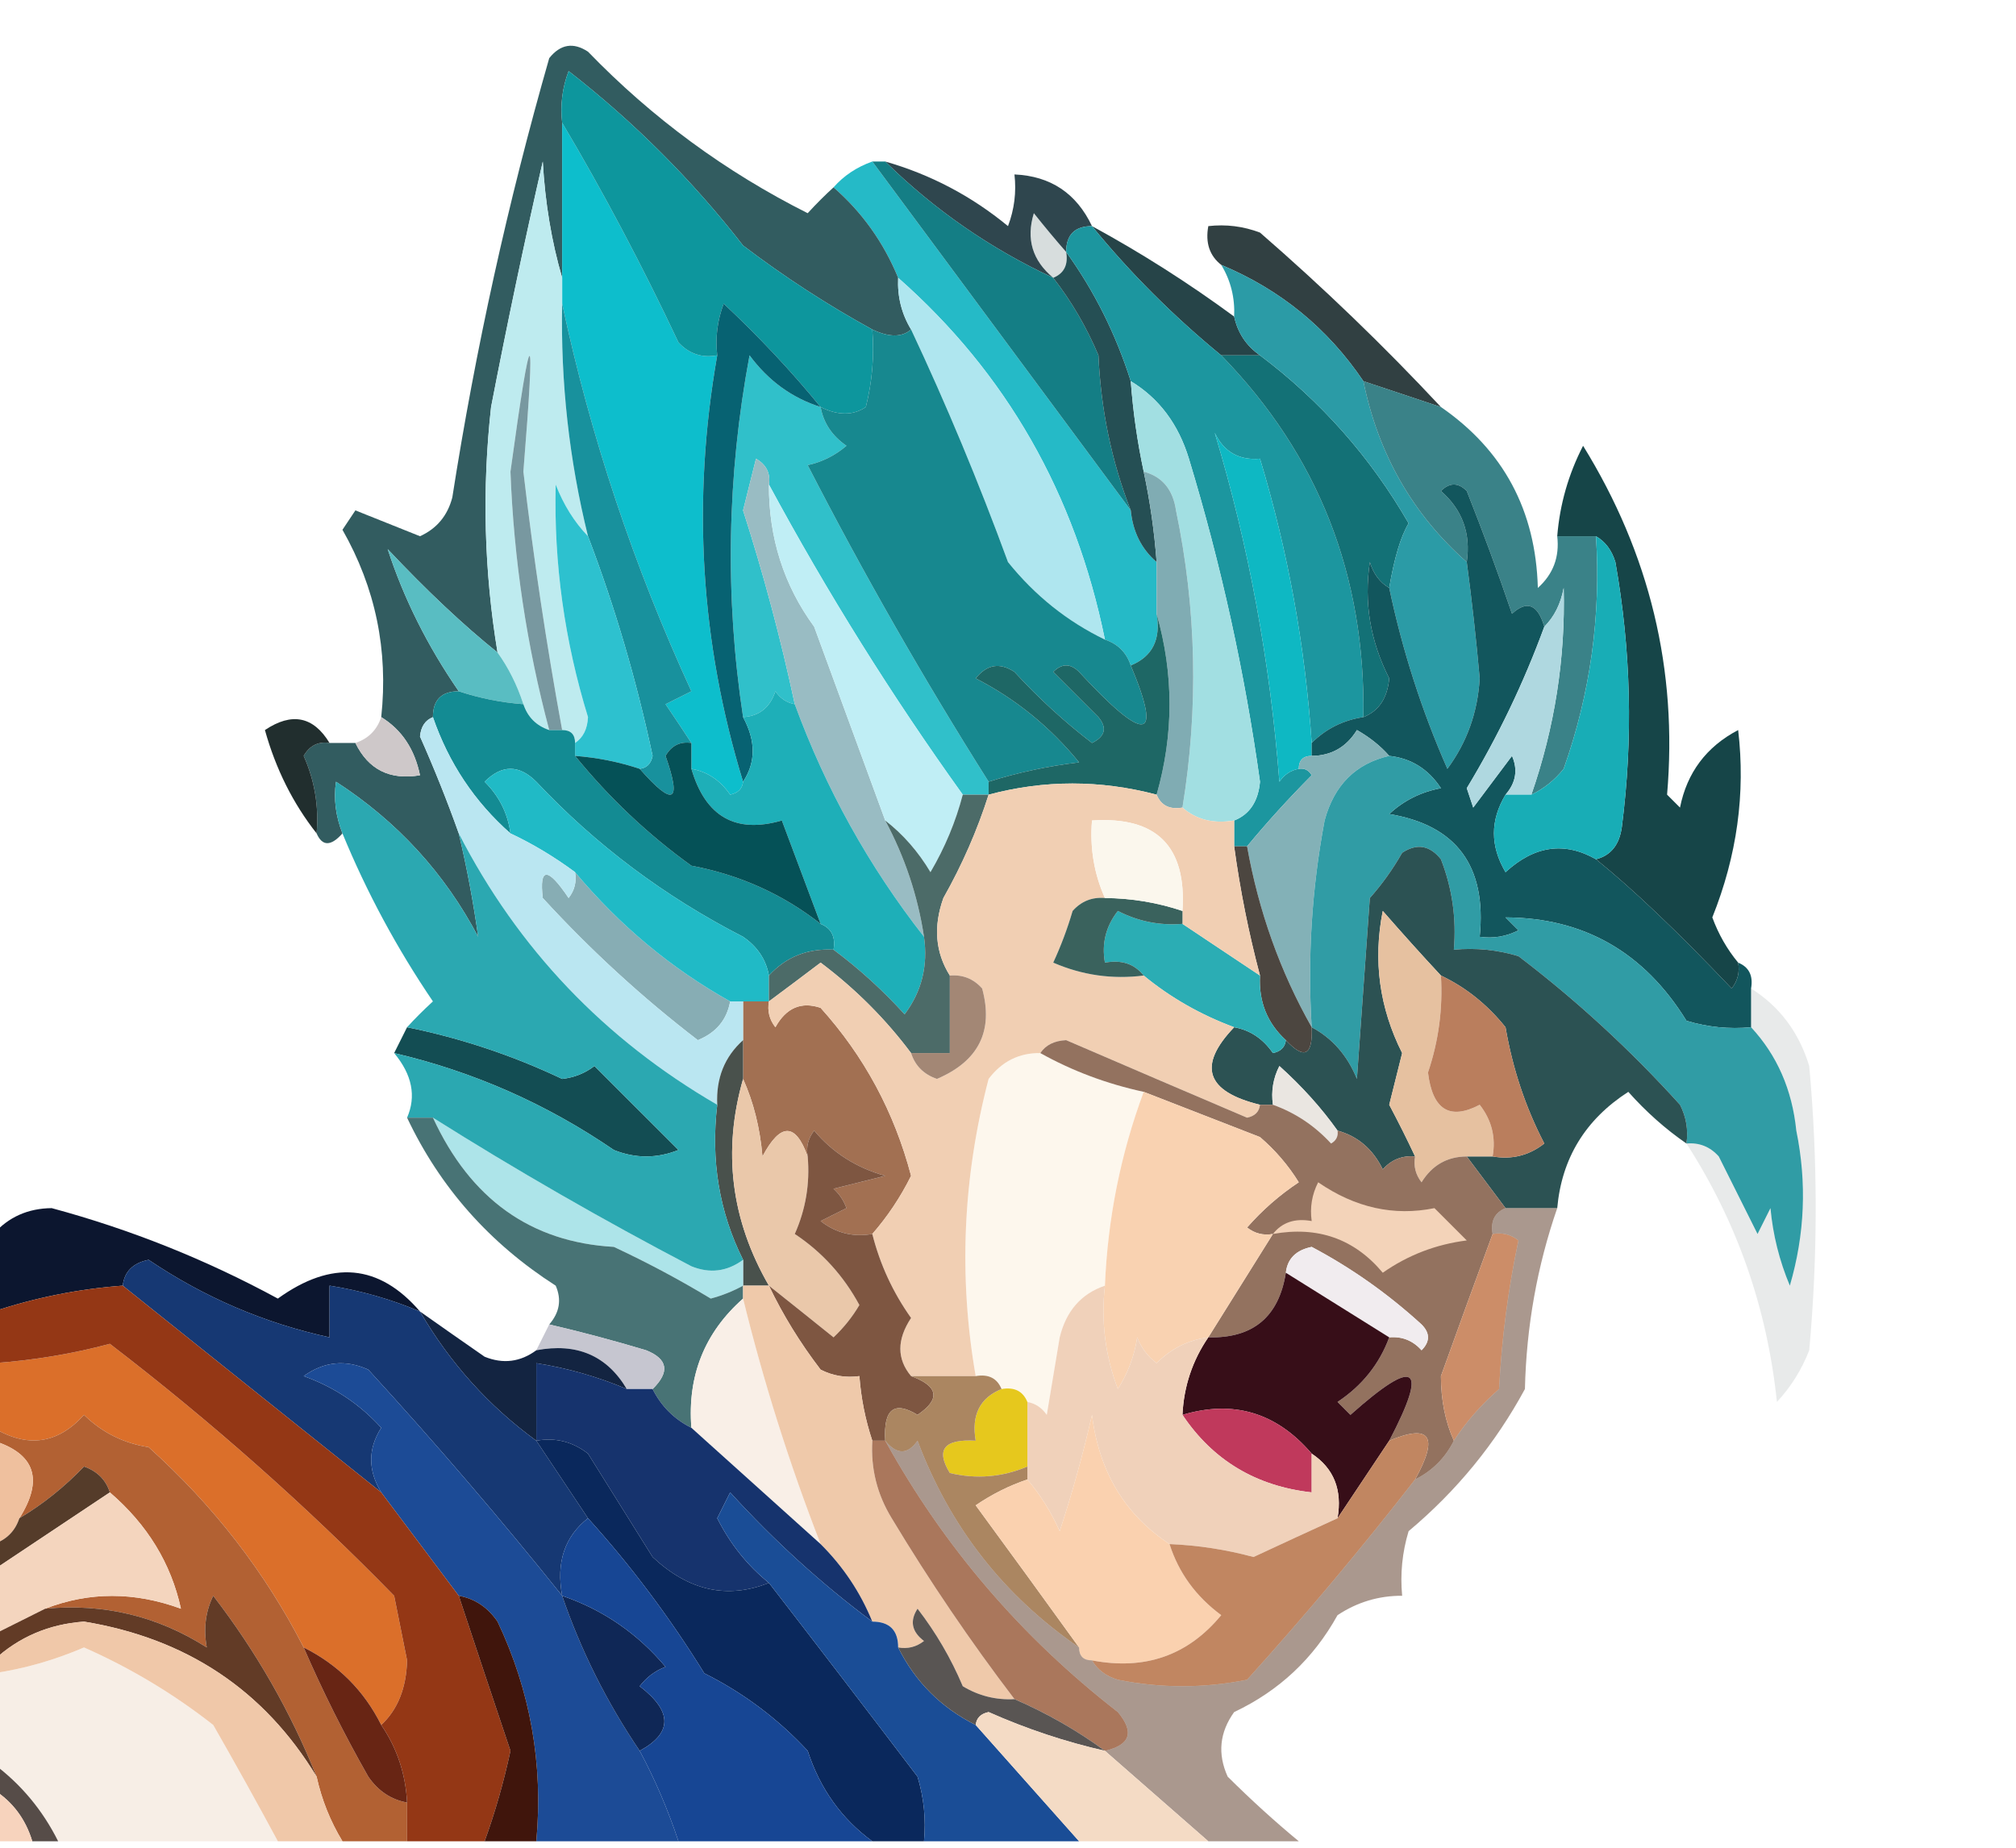 <?xml version="1.0" encoding="UTF-8"?>
<!DOCTYPE svg PUBLIC "-//W3C//DTD SVG 1.1//EN" "http://www.w3.org/Graphics/SVG/1.1/DTD/svg11.dtd">
<svg xmlns="http://www.w3.org/2000/svg" version="1.1" width="156px" height="143px" style="shape-rendering:geometricPrecision; text-rendering:geometricPrecision; image-rendering:optimizeQuality; fill-rule:evenodd; clip-rule:evenodd" xmlns:xlink="http://www.w3.org/1999/xlink">
<g><path style="opacity:1" fill="#d7dddd" d="M 82.5,19.5 C 82.672,20.492 82.338,21.158 81.5,21.5C 79.887,20.162 79.387,18.495 80,16.5C 80.852,17.571 81.685,18.571 82.5,19.5 Z"/></g>
<g><path style="opacity:1" fill="#2f464e" d="M 68.5,12.5 C 72.008,13.504 75.174,15.171 78,17.5C 78.49,16.207 78.657,14.873 78.5,13.5C 81.292,13.623 83.292,14.956 84.5,17.5C 83.167,17.5 82.5,18.167 82.5,19.5C 81.685,18.571 80.852,17.571 80,16.5C 79.387,18.495 79.887,20.162 81.5,21.5C 76.635,19.237 72.302,16.237 68.5,12.5 Z"/></g>
<g><path style="opacity:1" fill="#25bac7" d="M 67.5,12.5 C 74.155,21.491 80.822,30.491 87.5,39.5C 87.66,41.153 88.326,42.486 89.5,43.5C 89.5,44.833 89.5,46.167 89.5,47.5C 89.843,49.483 89.177,50.817 87.5,51.5C 87.167,50.5 86.5,49.833 85.5,49.5C 83.2,38.209 77.866,28.876 69.5,21.5C 68.369,18.75 66.703,16.417 64.5,14.5C 65.29,13.599 66.29,12.932 67.5,12.5 Z"/></g>
<g><path style="opacity:0.875" fill="#142527" d="M 111.5,31.5 C 109.5,30.833 107.5,30.167 105.5,29.5C 102.74,25.408 99.073,22.408 94.5,20.5C 93.596,19.791 93.263,18.791 93.5,17.5C 94.873,17.343 96.207,17.51 97.5,18C 102.434,22.286 107.1,26.786 111.5,31.5 Z"/></g>
<g><path style="opacity:0.91" fill="#113236" d="M 84.5,17.5 C 88.308,19.573 91.974,21.906 95.5,24.5C 95.782,25.778 96.449,26.778 97.5,27.5C 96.5,27.5 95.5,27.5 94.5,27.5C 90.785,24.452 87.452,21.119 84.5,17.5 Z"/></g>
<g><path style="opacity:1" fill="#325c60" d="M 64.5,14.5 C 66.703,16.417 68.369,18.75 69.5,21.5C 69.433,22.959 69.766,24.292 70.5,25.5C 69.798,26.116 68.798,26.116 67.5,25.5C 64.025,23.593 60.691,21.426 57.5,19C 53.553,13.93 49.053,9.43 44,5.5C 43.51,6.793 43.343,8.127 43.5,9.5C 43.5,13.5 43.5,17.5 43.5,21.5C 42.681,18.695 42.181,15.695 42,12.5C 40.559,18.812 39.226,25.145 38,31.5C 37.294,37.87 37.461,44.203 38.5,50.5C 35.859,48.383 33.026,45.716 30,42.5C 31.246,46.326 33.08,49.993 35.5,53.5C 34.167,53.5 33.5,54.167 33.5,55.5C 32.903,55.735 32.57,56.235 32.5,57C 33.606,59.489 34.606,61.989 35.5,64.5C 36.141,67.221 36.641,69.888 37,72.5C 34.409,67.573 30.742,63.573 26,60.5C 25.805,61.819 25.972,63.153 26.5,64.5C 25.604,65.506 24.938,65.506 24.5,64.5C 24.682,62.409 24.348,60.409 23.5,58.5C 23.957,57.703 24.624,57.369 25.5,57.5C 26.167,57.5 26.833,57.5 27.5,57.5C 28.505,59.562 30.171,60.395 32.5,60C 32.085,57.974 31.085,56.474 29.5,55.5C 30.056,50.324 29.056,45.49 26.5,41C 26.833,40.5 27.167,40 27.5,39.5C 29.167,40.167 30.833,40.833 32.5,41.5C 33.799,40.91 34.632,39.91 35,38.5C 36.799,27.002 39.299,15.669 42.5,4.5C 43.365,3.417 44.365,3.251 45.5,4C 50.464,9.132 56.131,13.299 62.5,16.5C 63.182,15.757 63.849,15.091 64.5,14.5 Z"/></g>
<g><path style="opacity:1" fill="#147e85" d="M 67.5,12.5 C 67.833,12.5 68.167,12.5 68.5,12.5C 72.302,16.237 76.635,19.237 81.5,21.5C 82.907,23.308 84.074,25.308 85,27.5C 85.188,31.723 86.021,35.723 87.5,39.5C 80.822,30.491 74.155,21.491 67.5,12.5 Z"/></g>
<g><path style="opacity:1" fill="#0dbecc" d="M 43.5,9.5 C 46.697,14.885 49.697,20.552 52.5,26.5C 53.325,27.386 54.325,27.719 55.5,27.5C 53.527,38.707 54.193,49.707 57.5,60.5C 57.44,61.043 57.107,61.376 56.5,61.5C 55.735,60.388 54.735,59.721 53.5,59.5C 53.5,58.833 53.5,58.167 53.5,57.5C 52.859,56.518 52.193,55.518 51.5,54.5C 52.167,54.167 52.833,53.833 53.5,53.5C 49.036,43.799 45.702,33.799 43.5,23.5C 43.5,22.833 43.5,22.167 43.5,21.5C 43.5,17.5 43.5,13.5 43.5,9.5 Z"/></g>
<g><path style="opacity:1" fill="#beebef" d="M 43.5,21.5 C 43.5,22.167 43.5,22.833 43.5,23.5C 43.377,29.6 44.043,35.6 45.5,41.5C 44.441,40.4 43.608,39.066 43,37.5C 42.849,43.601 43.683,49.601 45.5,55.5C 45.457,56.416 45.124,57.083 44.5,57.5C 44.5,56.833 44.167,56.5 43.5,56.5C 42.285,49.876 41.285,43.209 40.5,36.5C 41.467,24.563 41.133,24.563 39.5,36.5C 39.757,43.3 40.757,49.966 42.5,56.5C 41.5,56.167 40.833,55.5 40.5,54.5C 40.011,53.005 39.345,51.672 38.5,50.5C 37.461,44.203 37.294,37.87 38,31.5C 39.226,25.145 40.559,18.812 42,12.5C 42.181,15.695 42.681,18.695 43.5,21.5 Z"/></g>
<g><path style="opacity:1" fill="#0d969d" d="M 67.5,25.5 C 67.662,27.527 67.496,29.527 67,31.5C 66.014,32.171 64.847,32.171 63.5,31.5C 61.255,28.75 58.755,26.083 56,23.5C 55.51,24.793 55.343,26.127 55.5,27.5C 54.325,27.719 53.325,27.386 52.5,26.5C 49.697,20.552 46.697,14.885 43.5,9.5C 43.343,8.127 43.51,6.793 44,5.5C 49.053,9.43 53.553,13.93 57.5,19C 60.691,21.426 64.025,23.593 67.5,25.5 Z"/></g>
<g><path style="opacity:1" fill="#7898a0" d="M 43.5,56.5 C 43.167,56.5 42.833,56.5 42.5,56.5C 40.757,49.966 39.757,43.3 39.5,36.5C 41.133,24.563 41.467,24.563 40.5,36.5C 41.285,43.209 42.285,49.876 43.5,56.5 Z"/></g>
<g><path style="opacity:1" fill="#254f54" d="M 82.5,19.5 C 84.674,22.515 86.341,25.849 87.5,29.5C 87.674,31.861 88.007,34.194 88.5,36.5C 88.993,38.806 89.326,41.139 89.5,43.5C 88.326,42.486 87.66,41.153 87.5,39.5C 86.021,35.723 85.188,31.723 85,27.5C 84.074,25.308 82.907,23.308 81.5,21.5C 82.338,21.158 82.672,20.492 82.5,19.5 Z"/></g>
<g><path style="opacity:1" fill="#1c969f" d="M 84.5,17.5 C 87.452,21.119 90.785,24.452 94.5,27.5C 102.009,35.204 105.675,44.537 105.5,55.5C 103.938,55.733 102.605,56.4 101.5,57.5C 100.997,49.998 99.663,42.664 97.5,35.5C 95.876,35.64 94.71,34.973 94,33.5C 96.62,42.205 98.286,51.205 99,60.5C 99.383,59.944 99.883,59.611 100.5,59.5C 100.938,59.435 101.272,59.601 101.5,60C 99.7,61.812 98.033,63.645 96.5,65.5C 96.167,65.5 95.833,65.5 95.5,65.5C 95.5,64.833 95.5,64.167 95.5,63.5C 96.694,63.03 97.36,62.03 97.5,60.5C 96.319,52.03 94.486,43.697 92,35.5C 91.186,32.823 89.686,30.823 87.5,29.5C 86.341,25.849 84.674,22.515 82.5,19.5C 82.5,18.167 83.167,17.5 84.5,17.5 Z"/></g>
<g><path style="opacity:1" fill="#30c0ca" d="M 63.5,31.5 C 63.721,32.735 64.388,33.735 65.5,34.5C 64.624,35.251 63.624,35.751 62.5,36C 66.802,44.371 71.469,52.538 76.5,60.5C 76.5,60.833 76.5,61.167 76.5,61.5C 75.833,61.5 75.167,61.5 74.5,61.5C 69.007,53.855 64.007,45.855 59.5,37.5C 59.631,36.624 59.297,35.957 58.5,35.5C 58.167,36.833 57.833,38.167 57.5,39.5C 59.088,44.446 60.422,49.446 61.5,54.5C 60.883,54.389 60.383,54.056 60,53.5C 59.583,54.756 58.75,55.423 57.5,55.5C 56.085,46.182 56.252,36.848 58,27.5C 59.451,29.464 61.284,30.797 63.5,31.5 Z"/></g>
<g><path style="opacity:1" fill="#afe6ef" d="M 69.5,21.5 C 77.866,28.876 83.2,38.209 85.5,49.5C 82.587,48.094 80.087,46.094 78,43.5C 75.729,37.306 73.229,31.306 70.5,25.5C 69.766,24.292 69.433,22.959 69.5,21.5 Z"/></g>
<g><path style="opacity:1" fill="#137176" d="M 94.5,27.5 C 95.5,27.5 96.5,27.5 97.5,27.5C 102.211,31.045 106.045,35.379 109,40.5C 108.39,41.518 107.89,43.184 107.5,45.5C 106.778,45.083 106.278,44.416 106,43.5C 105.532,46.617 106.032,49.617 107.5,52.5C 107.36,54.03 106.693,55.03 105.5,55.5C 105.675,44.537 102.009,35.204 94.5,27.5 Z"/></g>
<g><path style="opacity:1" fill="#18919d" d="M 43.5,23.5 C 45.702,33.799 49.036,43.799 53.5,53.5C 52.833,53.833 52.167,54.167 51.5,54.5C 52.193,55.518 52.859,56.518 53.5,57.5C 52.624,57.369 51.957,57.703 51.5,58.5C 52.775,62.133 52.108,62.467 49.5,59.5C 50.043,59.44 50.376,59.107 50.5,58.5C 49.251,52.634 47.584,46.967 45.5,41.5C 44.043,35.6 43.377,29.6 43.5,23.5 Z"/></g>
<g><path style="opacity:1" fill="#2dc1cf" d="M 45.5,41.5 C 47.584,46.967 49.251,52.634 50.5,58.5C 50.376,59.107 50.043,59.44 49.5,59.5C 47.883,58.962 46.216,58.629 44.5,58.5C 44.5,58.167 44.5,57.833 44.5,57.5C 45.124,57.083 45.457,56.416 45.5,55.5C 43.683,49.601 42.849,43.601 43,37.5C 43.608,39.066 44.441,40.4 45.5,41.5 Z"/></g>
<g><path style="opacity:1" fill="#2b9ba6" d="M 94.5,20.5 C 99.073,22.408 102.74,25.408 105.5,29.5C 106.648,35.141 109.315,39.807 113.5,43.5C 113.898,46.483 114.232,49.483 114.5,52.5C 114.349,55.119 113.515,57.453 112,59.5C 110.018,55.006 108.518,50.339 107.5,45.5C 107.89,43.184 108.39,41.518 109,40.5C 106.045,35.379 102.211,31.045 97.5,27.5C 96.449,26.778 95.782,25.778 95.5,24.5C 95.567,23.041 95.234,21.708 94.5,20.5 Z"/></g>
<g><path style="opacity:0.929" fill="#2b797f" d="M 105.5,29.5 C 107.5,30.167 109.5,30.833 111.5,31.5C 116.339,34.84 118.839,39.507 119,45.5C 120.188,44.437 120.688,43.103 120.5,41.5C 121.5,41.5 122.5,41.5 123.5,41.5C 123.893,47.678 123.06,53.678 121,59.5C 120.292,60.38 119.458,61.047 118.5,61.5C 120.304,56.294 121.137,50.961 121,45.5C 120.768,46.737 120.268,47.737 119.5,48.5C 118.992,46.767 118.159,46.434 117,47.5C 115.908,44.291 114.741,41.124 113.5,38C 112.833,37.333 112.167,37.333 111.5,38C 113.155,39.444 113.822,41.278 113.5,43.5C 109.315,39.807 106.648,35.141 105.5,29.5 Z"/></g>
<g><path style="opacity:1" fill="#076272" d="M 63.5,31.5 C 61.284,30.797 59.451,29.464 58,27.5C 56.252,36.848 56.085,46.182 57.5,55.5C 58.494,57.334 58.494,59.001 57.5,60.5C 54.193,49.707 53.527,38.707 55.5,27.5C 55.343,26.127 55.51,24.793 56,23.5C 58.755,26.083 61.255,28.75 63.5,31.5 Z"/></g>
<g><path style="opacity:1" fill="#0eb8c3" d="M 101.5,57.5 C 101.5,57.833 101.5,58.167 101.5,58.5C 100.833,58.5 100.5,58.833 100.5,59.5C 99.883,59.611 99.383,59.944 99,60.5C 98.286,51.205 96.62,42.205 94,33.5C 94.71,34.973 95.876,35.64 97.5,35.5C 99.663,42.664 100.997,49.998 101.5,57.5 Z"/></g>
<g><path style="opacity:1" fill="#17888f" d="M 67.5,25.5 C 68.798,26.116 69.798,26.116 70.5,25.5C 73.229,31.306 75.729,37.306 78,43.5C 80.087,46.094 82.587,48.094 85.5,49.5C 86.5,49.833 87.167,50.5 87.5,51.5C 89.979,57.405 88.646,57.572 83.5,52C 82.833,51.333 82.167,51.333 81.5,52C 82.667,53.167 83.833,54.333 85,55.5C 85.688,56.332 85.521,56.998 84.5,57.5C 82.35,55.851 80.35,54.018 78.5,52C 77.365,51.251 76.365,51.417 75.5,52.5C 78.595,54.09 81.262,56.257 83.5,59C 81.08,59.29 78.746,59.79 76.5,60.5C 71.469,52.538 66.802,44.371 62.5,36C 63.624,35.751 64.624,35.251 65.5,34.5C 64.388,33.735 63.721,32.735 63.5,31.5C 64.847,32.171 66.014,32.171 67,31.5C 67.496,29.527 67.662,27.527 67.5,25.5 Z"/></g>
<g><path style="opacity:1" fill="#59bdc2" d="M 38.5,50.5 C 39.345,51.672 40.011,53.005 40.5,54.5C 38.784,54.371 37.117,54.038 35.5,53.5C 33.08,49.993 31.246,46.326 30,42.5C 33.026,45.716 35.859,48.383 38.5,50.5 Z"/></g>
<g><path style="opacity:1" fill="#a2dfe2" d="M 87.5,29.5 C 89.686,30.823 91.186,32.823 92,35.5C 94.486,43.697 96.319,52.03 97.5,60.5C 97.36,62.03 96.694,63.03 95.5,63.5C 93.901,63.768 92.568,63.434 91.5,62.5C 92.757,54.792 92.59,47.125 91,39.5C 90.764,37.881 89.931,36.881 88.5,36.5C 88.007,34.194 87.674,31.861 87.5,29.5 Z"/></g>
<g><path style="opacity:1" fill="#80acb3" d="M 88.5,36.5 C 89.931,36.881 90.764,37.881 91,39.5C 92.59,47.125 92.757,54.792 91.5,62.5C 90.508,62.672 89.842,62.338 89.5,61.5C 90.833,56.833 90.833,52.167 89.5,47.5C 89.5,46.167 89.5,44.833 89.5,43.5C 89.326,41.139 88.993,38.806 88.5,36.5 Z"/></g>
<g><path style="opacity:1" fill="#12565d" d="M 119.5,48.5 C 117.904,52.858 115.904,57.025 113.5,61C 113.667,61.5 113.833,62 114,62.5C 115,61.167 116,59.833 117,58.5C 117.47,59.577 117.303,60.577 116.5,61.5C 115.306,63.484 115.306,65.484 116.5,67.5C 118.729,65.447 121.062,65.114 123.5,66.5C 126.327,68.778 129.827,72.112 134,76.5C 134.464,75.906 134.631,75.239 134.5,74.5C 135.338,74.842 135.672,75.508 135.5,76.5C 135.5,77.5 135.5,78.5 135.5,79.5C 133.801,79.66 132.134,79.493 130.5,79C 127.226,73.693 122.559,71.027 116.5,71C 116.833,71.333 117.167,71.667 117.5,72C 116.552,72.483 115.552,72.65 114.5,72.5C 115.048,67.034 112.714,63.867 107.5,63C 108.623,61.956 109.956,61.29 111.5,61C 110.529,59.519 109.196,58.685 107.5,58.5C 106.828,57.733 105.995,57.066 105,56.5C 104.184,57.823 103.017,58.489 101.5,58.5C 101.5,58.167 101.5,57.833 101.5,57.5C 102.605,56.4 103.938,55.733 105.5,55.5C 106.693,55.03 107.36,54.03 107.5,52.5C 106.032,49.617 105.532,46.617 106,43.5C 106.278,44.416 106.778,45.083 107.5,45.5C 108.518,50.339 110.018,55.006 112,59.5C 113.515,57.453 114.349,55.119 114.5,52.5C 114.232,49.483 113.898,46.483 113.5,43.5C 113.822,41.278 113.155,39.444 111.5,38C 112.167,37.333 112.833,37.333 113.5,38C 114.741,41.124 115.908,44.291 117,47.5C 118.159,46.434 118.992,46.767 119.5,48.5 Z"/></g>
<g><path style="opacity:1" fill="#164548" d="M 134.5,74.5 C 134.631,75.239 134.464,75.906 134,76.5C 129.827,72.112 126.327,68.778 123.5,66.5C 124.649,66.209 125.316,65.376 125.5,64C 126.379,57.173 126.212,50.34 125,43.5C 124.722,42.584 124.222,41.917 123.5,41.5C 122.5,41.5 121.5,41.5 120.5,41.5C 120.699,39.04 121.365,36.707 122.5,34.5C 127.663,42.86 129.83,51.86 129,61.5C 129.333,61.833 129.667,62.167 130,62.5C 130.541,59.791 132.041,57.791 134.5,56.5C 135.078,61.399 134.412,66.233 132.5,71C 132.978,72.303 133.645,73.469 134.5,74.5 Z"/></g>
<g><path style="opacity:1" fill="#afd8e0" d="M 118.5,61.5 C 117.833,61.5 117.167,61.5 116.5,61.5C 117.303,60.577 117.47,59.577 117,58.5C 116,59.833 115,61.167 114,62.5C 113.833,62 113.667,61.5 113.5,61C 115.904,57.025 117.904,52.858 119.5,48.5C 120.268,47.737 120.768,46.737 121,45.5C 121.137,50.961 120.304,56.294 118.5,61.5 Z"/></g>
<g><path style="opacity:1" fill="#212e2e" d="M 25.5,57.5 C 24.624,57.369 23.957,57.703 23.5,58.5C 24.348,60.409 24.682,62.409 24.5,64.5C 22.67,62.174 21.337,59.507 20.5,56.5C 22.582,55.106 24.249,55.439 25.5,57.5 Z"/></g>
<g><path style="opacity:1" fill="#cec8c9" d="M 29.5,55.5 C 31.085,56.474 32.085,57.974 32.5,60C 30.171,60.395 28.505,59.562 27.5,57.5C 28.5,57.167 29.167,56.5 29.5,55.5 Z"/></g>
<g><path style="opacity:1" fill="#1e6765" d="M 89.5,47.5 C 90.833,52.167 90.833,56.833 89.5,61.5C 85.141,60.35 80.808,60.35 76.5,61.5C 76.5,61.167 76.5,60.833 76.5,60.5C 78.746,59.79 81.08,59.29 83.5,59C 81.262,56.257 78.595,54.09 75.5,52.5C 76.365,51.417 77.365,51.251 78.5,52C 80.35,54.018 82.35,55.851 84.5,57.5C 85.521,56.998 85.688,56.332 85,55.5C 83.833,54.333 82.667,53.167 81.5,52C 82.167,51.333 82.833,51.333 83.5,52C 88.646,57.572 89.979,57.405 87.5,51.5C 89.177,50.817 89.843,49.483 89.5,47.5 Z"/></g>
<g><path style="opacity:1" fill="#83b1b7" d="M 107.5,58.5 C 104.904,59.095 103.237,60.762 102.5,63.5C 101.505,68.792 101.172,74.125 101.5,79.5C 99.065,75.201 97.398,70.534 96.5,65.5C 98.033,63.645 99.7,61.812 101.5,60C 101.272,59.601 100.938,59.435 100.5,59.5C 100.5,58.833 100.833,58.5 101.5,58.5C 103.017,58.489 104.184,57.823 105,56.5C 105.995,57.066 106.828,57.733 107.5,58.5 Z"/></g>
<g><path style="opacity:1" fill="#99bcc3" d="M 59.5,37.5 C 59.483,41.624 60.65,45.291 63,48.5C 64.847,53.521 66.68,58.521 68.5,63.5C 70.023,66.345 71.023,69.345 71.5,72.5C 67.234,67.051 63.901,61.051 61.5,54.5C 60.422,49.446 59.088,44.446 57.5,39.5C 57.833,38.167 58.167,36.833 58.5,35.5C 59.297,35.957 59.631,36.624 59.5,37.5 Z"/></g>
<g><path style="opacity:1" fill="#c0eef5" d="M 59.5,37.5 C 64.007,45.855 69.007,53.855 74.5,61.5C 73.955,63.593 73.122,65.593 72,67.5C 71.051,65.907 69.885,64.574 68.5,63.5C 66.68,58.521 64.847,53.521 63,48.5C 60.65,45.291 59.483,41.624 59.5,37.5 Z"/></g>
<g><path style="opacity:1" fill="#18adb6" d="M 123.5,41.5 C 124.222,41.917 124.722,42.584 125,43.5C 126.212,50.34 126.379,57.173 125.5,64C 125.316,65.376 124.649,66.209 123.5,66.5C 121.062,65.114 118.729,65.447 116.5,67.5C 115.306,65.484 115.306,63.484 116.5,61.5C 117.167,61.5 117.833,61.5 118.5,61.5C 119.458,61.047 120.292,60.38 121,59.5C 123.06,53.678 123.893,47.678 123.5,41.5 Z"/></g>
<g><path style="opacity:1" fill="#138b93" d="M 35.5,53.5 C 37.117,54.038 38.784,54.371 40.5,54.5C 40.833,55.5 41.5,56.167 42.5,56.5C 42.833,56.5 43.167,56.5 43.5,56.5C 44.167,56.5 44.5,56.833 44.5,57.5C 44.5,57.833 44.5,58.167 44.5,58.5C 47.15,61.756 50.15,64.59 53.5,67C 57.236,67.703 60.569,69.203 63.5,71.5C 64.338,71.842 64.672,72.508 64.5,73.5C 62.486,73.391 60.819,74.058 59.5,75.5C 59.279,74.265 58.612,73.265 57.5,72.5C 51.423,69.384 46.09,65.384 41.5,60.5C 40.167,59.167 38.833,59.167 37.5,60.5C 38.63,61.622 39.297,62.956 39.5,64.5C 36.723,62.05 34.723,59.05 33.5,55.5C 33.5,54.167 34.167,53.5 35.5,53.5 Z"/></g>
<g><path style="opacity:1" fill="#1eafb8" d="M 61.5,54.5 C 63.901,61.051 67.234,67.051 71.5,72.5C 71.819,74.751 71.319,76.751 70,78.5C 68.296,76.627 66.463,74.96 64.5,73.5C 64.672,72.508 64.338,71.842 63.5,71.5C 62.51,68.85 61.51,66.183 60.5,63.5C 56.918,64.539 54.585,63.206 53.5,59.5C 54.735,59.721 55.735,60.388 56.5,61.5C 57.107,61.376 57.44,61.043 57.5,60.5C 58.494,59.001 58.494,57.334 57.5,55.5C 58.75,55.423 59.583,54.756 60,53.5C 60.383,54.056 60.883,54.389 61.5,54.5 Z"/></g>
<g><path style="opacity:1" fill="#309ca5" d="M 107.5,58.5 C 109.196,58.685 110.529,59.519 111.5,61C 109.956,61.29 108.623,61.956 107.5,63C 112.714,63.867 115.048,67.034 114.5,72.5C 115.552,72.65 116.552,72.483 117.5,72C 117.167,71.667 116.833,71.333 116.5,71C 122.559,71.027 127.226,73.693 130.5,79C 132.134,79.493 133.801,79.66 135.5,79.5C 137.511,81.667 138.678,84.334 139,87.5C 139.827,91.541 139.66,95.541 138.5,99.5C 137.692,97.577 137.192,95.577 137,93.5C 136.667,94.167 136.333,94.833 136,95.5C 135,93.5 134,91.5 133,89.5C 132.329,88.748 131.496,88.414 130.5,88.5C 130.649,87.448 130.483,86.448 130,85.5C 126.144,81.238 121.977,77.405 117.5,74C 115.866,73.507 114.199,73.34 112.5,73.5C 112.708,71.08 112.374,68.747 111.5,66.5C 110.635,65.417 109.635,65.251 108.5,66C 107.789,67.255 106.956,68.421 106,69.5C 105.667,74.167 105.333,78.833 105,83.5C 104.26,81.681 103.093,80.348 101.5,79.5C 101.172,74.125 101.505,68.792 102.5,63.5C 103.237,60.762 104.904,59.095 107.5,58.5 Z"/></g>
<g><path style="opacity:1" fill="#2c5253" d="M 130.5,88.5 C 128.871,87.375 127.371,86.041 126,84.5C 122.68,86.641 120.846,89.641 120.5,93.5C 119.167,93.5 117.833,93.5 116.5,93.5C 115.5,92.167 114.5,90.833 113.5,89.5C 114.167,89.5 114.833,89.5 115.5,89.5C 116.978,89.762 118.311,89.429 119.5,88.5C 118.047,85.702 117.047,82.702 116.5,79.5C 115.083,77.739 113.417,76.406 111.5,75.5C 110.017,73.906 108.517,72.24 107,70.5C 106.239,74.337 106.739,78.004 108.5,81.5C 108.167,82.833 107.833,84.167 107.5,85.5C 108.225,86.867 108.892,88.2 109.5,89.5C 108.504,89.414 107.671,89.748 107,90.5C 106.241,88.937 105.074,87.937 103.5,87.5C 102.258,85.75 100.758,84.083 99,82.5C 98.517,83.448 98.35,84.448 98.5,85.5C 98.167,85.5 97.833,85.5 97.5,85.5C 93.311,84.481 92.645,82.481 95.5,79.5C 96.735,79.721 97.735,80.388 98.5,81.5C 99.107,81.376 99.44,81.043 99.5,80.5C 100.925,82.031 101.591,81.698 101.5,79.5C 103.093,80.348 104.26,81.681 105,83.5C 105.333,78.833 105.667,74.167 106,69.5C 106.956,68.421 107.789,67.255 108.5,66C 109.635,65.251 110.635,65.417 111.5,66.5C 112.374,68.747 112.708,71.08 112.5,73.5C 114.199,73.34 115.866,73.507 117.5,74C 121.977,77.405 126.144,81.238 130,85.5C 130.483,86.448 130.649,87.448 130.5,88.5 Z"/></g>
<g><path style="opacity:1" fill="#87adb4" d="M 44.5,67.5 C 47.943,71.619 51.943,74.952 56.5,77.5C 56.25,78.922 55.417,79.922 54,80.5C 49.7,77.202 45.7,73.535 42,69.5C 41.719,67.095 42.385,67.095 44,69.5C 44.464,68.906 44.631,68.239 44.5,67.5 Z"/></g>
<g><path style="opacity:1" fill="#055157" d="M 53.5,57.5 C 53.5,58.167 53.5,58.833 53.5,59.5C 54.585,63.206 56.918,64.539 60.5,63.5C 61.51,66.183 62.51,68.85 63.5,71.5C 60.569,69.203 57.236,67.703 53.5,67C 50.15,64.59 47.15,61.756 44.5,58.5C 46.216,58.629 47.883,58.962 49.5,59.5C 52.108,62.467 52.775,62.133 51.5,58.5C 51.957,57.703 52.624,57.369 53.5,57.5 Z"/></g>
<g><path style="opacity:1" fill="#4c4640" d="M 95.5,65.5 C 95.833,65.5 96.167,65.5 96.5,65.5C 97.398,70.534 99.065,75.201 101.5,79.5C 101.591,81.698 100.925,82.031 99.5,80.5C 98.058,79.18 97.391,77.514 97.5,75.5C 96.626,72.211 95.96,68.877 95.5,65.5 Z"/></g>
<g><path style="opacity:1" fill="#20bac6" d="M 59.5,75.5 C 59.5,76.167 59.5,76.833 59.5,77.5C 58.833,77.5 58.167,77.5 57.5,77.5C 57.167,77.5 56.833,77.5 56.5,77.5C 51.943,74.952 47.943,71.619 44.5,67.5C 42.887,66.308 41.22,65.308 39.5,64.5C 39.297,62.956 38.63,61.622 37.5,60.5C 38.833,59.167 40.167,59.167 41.5,60.5C 46.09,65.384 51.423,69.384 57.5,72.5C 58.612,73.265 59.279,74.265 59.5,75.5 Z"/></g>
<g><path style="opacity:1" fill="#2badb4" d="M 91.5,71.5 C 93.5,72.833 95.5,74.167 97.5,75.5C 97.391,77.514 98.058,79.18 99.5,80.5C 99.44,81.043 99.107,81.376 98.5,81.5C 97.735,80.388 96.735,79.721 95.5,79.5C 92.895,78.532 90.561,77.198 88.5,75.5C 87.791,74.596 86.791,74.263 85.5,74.5C 85.238,73.022 85.571,71.689 86.5,70.5C 88.071,71.309 89.738,71.643 91.5,71.5 Z"/></g>
<g><path style="opacity:1" fill="#e6c1a0" d="M 111.5,75.5 C 111.656,78.066 111.322,80.566 110.5,83C 110.844,85.887 112.177,86.72 114.5,85.5C 115.429,86.689 115.762,88.022 115.5,89.5C 114.833,89.5 114.167,89.5 113.5,89.5C 111.983,89.511 110.816,90.177 110,91.5C 109.536,90.906 109.369,90.239 109.5,89.5C 108.892,88.2 108.225,86.867 107.5,85.5C 107.833,84.167 108.167,82.833 108.5,81.5C 106.739,78.004 106.239,74.337 107,70.5C 108.517,72.24 110.017,73.906 111.5,75.5 Z"/></g>
<g><path style="opacity:1" fill="#a27052" d="M 57.5,77.5 C 58.167,77.5 58.833,77.5 59.5,77.5C 59.369,78.239 59.536,78.906 60,79.5C 60.837,77.993 62.004,77.493 63.5,78C 66.873,81.743 69.206,86.077 70.5,91C 69.685,92.643 68.685,94.143 67.5,95.5C 66.022,95.762 64.689,95.429 63.5,94.5C 64.167,94.167 64.833,93.833 65.5,93.5C 65.291,92.914 64.957,92.414 64.5,92C 65.833,91.667 67.167,91.333 68.5,91C 66.269,90.378 64.435,89.211 63,87.5C 62.536,88.094 62.369,88.761 62.5,89.5C 61.559,86.875 60.393,86.875 59,89.5C 58.809,87.292 58.309,85.292 57.5,83.5C 57.5,82.5 57.5,81.5 57.5,80.5C 57.5,79.5 57.5,78.5 57.5,77.5 Z"/></g>
<g><path style="opacity:1" fill="#4c6b68" d="M 74.5,61.5 C 75.167,61.5 75.833,61.5 76.5,61.5C 75.623,64.258 74.456,66.924 73,69.5C 72.211,71.712 72.377,73.712 73.5,75.5C 73.5,77.5 73.5,79.5 73.5,81.5C 72.5,81.5 71.5,81.5 70.5,81.5C 68.521,78.854 66.188,76.521 63.5,74.5C 62.148,75.524 60.815,76.524 59.5,77.5C 59.5,76.833 59.5,76.167 59.5,75.5C 60.819,74.058 62.486,73.391 64.5,73.5C 66.463,74.96 68.296,76.627 70,78.5C 71.319,76.751 71.819,74.751 71.5,72.5C 71.023,69.345 70.023,66.345 68.5,63.5C 69.885,64.574 71.051,65.907 72,67.5C 73.122,65.593 73.955,63.593 74.5,61.5 Z"/></g>
<g><path style="opacity:1" fill="#bae6f1" d="M 33.5,55.5 C 34.723,59.05 36.723,62.05 39.5,64.5C 41.22,65.308 42.887,66.308 44.5,67.5C 44.631,68.239 44.464,68.906 44,69.5C 42.385,67.095 41.719,67.095 42,69.5C 45.7,73.535 49.7,77.202 54,80.5C 55.417,79.922 56.25,78.922 56.5,77.5C 56.833,77.5 57.167,77.5 57.5,77.5C 57.5,78.5 57.5,79.5 57.5,80.5C 56.069,81.78 55.402,83.447 55.5,85.5C 46.754,80.422 40.087,73.422 35.5,64.5C 34.606,61.989 33.606,59.489 32.5,57C 32.57,56.235 32.903,55.735 33.5,55.5 Z"/></g>
<g><path style="opacity:1" fill="#fdf7ed" d="M 80.5,81.5 C 82.978,82.883 85.645,83.883 88.5,84.5C 86.713,89.318 85.713,94.318 85.5,99.5C 83.665,100.122 82.498,101.456 82,103.5C 81.667,105.5 81.333,107.5 81,109.5C 80.617,108.944 80.117,108.611 79.5,108.5C 79.158,107.662 78.492,107.328 77.5,107.5C 77.158,106.662 76.492,106.328 75.5,106.5C 74.166,98.821 74.499,91.155 76.5,83.5C 77.524,82.147 78.857,81.48 80.5,81.5 Z"/></g>
<g><path style="opacity:1" fill="#f1cfb3" d="M 89.5,61.5 C 89.842,62.338 90.508,62.672 91.5,62.5C 92.568,63.434 93.901,63.768 95.5,63.5C 95.5,64.167 95.5,64.833 95.5,65.5C 95.96,68.877 96.626,72.211 97.5,75.5C 95.5,74.167 93.5,72.833 91.5,71.5C 91.5,71.167 91.5,70.833 91.5,70.5C 91.833,65.5 89.5,63.167 84.5,63.5C 84.325,65.621 84.659,67.621 85.5,69.5C 84.504,69.414 83.671,69.748 83,70.5C 82.598,71.872 82.098,73.205 81.5,74.5C 83.743,75.474 86.076,75.808 88.5,75.5C 90.561,77.198 92.895,78.532 95.5,79.5C 92.645,82.481 93.311,84.481 97.5,85.5C 97.44,86.043 97.107,86.376 96.5,86.5C 91.791,84.496 87.125,82.496 82.5,80.5C 81.584,80.543 80.917,80.876 80.5,81.5C 78.857,81.48 77.524,82.147 76.5,83.5C 74.499,91.155 74.166,98.821 75.5,106.5C 73.833,106.5 72.167,106.5 70.5,106.5C 69.392,105.177 69.392,103.677 70.5,102C 69.094,100.022 68.094,97.855 67.5,95.5C 68.685,94.143 69.685,92.643 70.5,91C 69.206,86.077 66.873,81.743 63.5,78C 62.004,77.493 60.837,77.993 60,79.5C 59.536,78.906 59.369,78.239 59.5,77.5C 60.815,76.524 62.148,75.524 63.5,74.5C 66.188,76.521 68.521,78.854 70.5,81.5C 70.811,82.478 71.478,83.144 72.5,83.5C 75.729,82.126 76.896,79.792 76,76.5C 75.329,75.748 74.496,75.414 73.5,75.5C 72.377,73.712 72.211,71.712 73,69.5C 74.456,66.924 75.623,64.258 76.5,61.5C 80.808,60.35 85.141,60.35 89.5,61.5 Z"/></g>
<g><path style="opacity:1" fill="#a38775" d="M 73.5,75.5 C 74.496,75.414 75.329,75.748 76,76.5C 76.896,79.792 75.729,82.126 72.5,83.5C 71.478,83.144 70.811,82.478 70.5,81.5C 71.5,81.5 72.5,81.5 73.5,81.5C 73.5,79.5 73.5,77.5 73.5,75.5 Z"/></g>
<g><path style="opacity:1" fill="#3a625d" d="M 85.5,69.5 C 87.565,69.517 89.565,69.85 91.5,70.5C 91.5,70.833 91.5,71.167 91.5,71.5C 89.738,71.643 88.071,71.309 86.5,70.5C 85.571,71.689 85.238,73.022 85.5,74.5C 86.791,74.263 87.791,74.596 88.5,75.5C 86.076,75.808 83.743,75.474 81.5,74.5C 82.098,73.205 82.598,71.872 83,70.5C 83.671,69.748 84.504,69.414 85.5,69.5 Z"/></g>
<g><path style="opacity:1" fill="#fbf7ed" d="M 91.5,70.5 C 89.565,69.85 87.565,69.517 85.5,69.5C 84.659,67.621 84.325,65.621 84.5,63.5C 89.5,63.167 91.833,65.5 91.5,70.5 Z"/></g>
<g><path style="opacity:1" fill="#134d53" d="M 31.5,79.5 C 35.675,80.35 39.675,81.683 43.5,83.5C 44.442,83.392 45.275,83.058 46,82.5C 48.167,84.667 50.333,86.833 52.5,89C 50.833,89.667 49.167,89.667 47.5,89C 42.288,85.431 36.621,82.931 30.5,81.5C 30.833,80.833 31.167,80.167 31.5,79.5 Z"/></g>
<g><path style="opacity:1" fill="#eae6e1" d="M 103.5,87.5 C 103.565,87.938 103.399,88.272 103,88.5C 101.729,87.118 100.229,86.118 98.5,85.5C 98.35,84.448 98.517,83.448 99,82.5C 100.758,84.083 102.258,85.75 103.5,87.5 Z"/></g>
<g><path style="opacity:1" fill="#ba7e5d" d="M 111.5,75.5 C 113.417,76.406 115.083,77.739 116.5,79.5C 117.047,82.702 118.047,85.702 119.5,88.5C 118.311,89.429 116.978,89.762 115.5,89.5C 115.762,88.022 115.429,86.689 114.5,85.5C 112.177,86.72 110.844,85.887 110.5,83C 111.322,80.566 111.656,78.066 111.5,75.5 Z"/></g>
<g><path style="opacity:1" fill="#93725f" d="M 80.5,81.5 C 80.917,80.876 81.584,80.543 82.5,80.5C 87.125,82.496 91.791,84.496 96.5,86.5C 97.107,86.376 97.44,86.043 97.5,85.5C 97.833,85.5 98.167,85.5 98.5,85.5C 100.229,86.118 101.729,87.118 103,88.5C 103.399,88.272 103.565,87.938 103.5,87.5C 105.074,87.937 106.241,88.937 107,90.5C 107.671,89.748 108.504,89.414 109.5,89.5C 109.369,90.239 109.536,90.906 110,91.5C 110.816,90.177 111.983,89.511 113.5,89.5C 114.5,90.833 115.5,92.167 116.5,93.5C 115.662,93.842 115.328,94.508 115.5,95.5C 114.149,99.169 112.816,102.836 111.5,106.5C 111.507,108.369 111.84,110.036 112.5,111.5C 111.833,112.833 110.833,113.833 109.5,114.5C 111.354,111.163 110.687,110.163 107.5,111.5C 110.562,105.656 109.562,104.989 104.5,109.5C 104.167,109.167 103.833,108.833 103.5,108.5C 105.404,107.234 106.737,105.567 107.5,103.5C 108.496,103.414 109.329,103.748 110,104.5C 110.667,103.833 110.667,103.167 110,102.5C 107.39,100.118 104.557,98.118 101.5,96.5C 100.287,96.747 99.62,97.414 99.5,98.5C 98.958,101.919 96.958,103.586 93.5,103.5C 95.167,100.833 96.833,98.167 98.5,95.5C 97.761,95.631 97.094,95.464 96.5,95C 97.685,93.647 99.019,92.48 100.5,91.5C 99.687,90.186 98.687,89.019 97.5,88C 94.474,86.817 91.474,85.651 88.5,84.5C 85.645,83.883 82.978,82.883 80.5,81.5 Z"/></g>
<g><path style="opacity:1" fill="#49514c" d="M 57.5,80.5 C 57.5,81.5 57.5,82.5 57.5,83.5C 55.899,89.091 56.566,94.424 59.5,99.5C 58.833,99.5 58.167,99.5 57.5,99.5C 57.5,98.833 57.5,98.167 57.5,97.5C 55.657,93.813 54.99,89.813 55.5,85.5C 55.402,83.447 56.069,81.78 57.5,80.5 Z"/></g>
<g><path style="opacity:1" fill="#ade4e9" d="M 33.5,86.5 C 39.949,90.562 46.615,94.396 53.5,98C 54.928,98.579 56.262,98.412 57.5,97.5C 57.5,98.167 57.5,98.833 57.5,99.5C 56.735,99.923 55.902,100.257 55,100.5C 52.595,99.047 50.095,97.713 47.5,96.5C 41.076,96.137 36.41,92.804 33.5,86.5 Z"/></g>
<g><path style="opacity:1" fill="#f9d2b1" d="M 88.5,84.5 C 91.474,85.651 94.474,86.817 97.5,88C 98.687,89.019 99.687,90.186 100.5,91.5C 99.019,92.48 97.685,93.647 96.5,95C 97.094,95.464 97.761,95.631 98.5,95.5C 96.833,98.167 95.167,100.833 93.5,103.5C 91.956,103.703 90.622,104.37 89.5,105.5C 88.808,104.975 88.308,104.308 88,103.5C 87.781,104.938 87.281,106.271 86.5,107.5C 85.52,104.914 85.187,102.247 85.5,99.5C 85.713,94.318 86.713,89.318 88.5,84.5 Z"/></g>
<g><path style="opacity:0.114" fill="#39474a" d="M 135.5,76.5 C 137.708,77.894 139.208,79.894 140,82.5C 140.667,89.833 140.667,97.167 140,104.5C 139.417,106.002 138.584,107.335 137.5,108.5C 136.743,101.227 134.41,94.561 130.5,88.5C 131.496,88.414 132.329,88.748 133,89.5C 134,91.5 135,93.5 136,95.5C 136.333,94.833 136.667,94.167 137,93.5C 137.192,95.577 137.692,97.577 138.5,99.5C 139.66,95.541 139.827,91.541 139,87.5C 138.678,84.334 137.511,81.667 135.5,79.5C 135.5,78.5 135.5,77.5 135.5,76.5 Z"/></g>
<g><path style="opacity:1" fill="#2ba8b1" d="M 35.5,64.5 C 40.087,73.422 46.754,80.422 55.5,85.5C 54.99,89.813 55.657,93.813 57.5,97.5C 56.262,98.412 54.928,98.579 53.5,98C 46.615,94.396 39.949,90.562 33.5,86.5C 32.833,86.5 32.167,86.5 31.5,86.5C 32.223,84.836 31.89,83.169 30.5,81.5C 36.621,82.931 42.288,85.431 47.5,89C 49.167,89.667 50.833,89.667 52.5,89C 50.333,86.833 48.167,84.667 46,82.5C 45.275,83.058 44.442,83.392 43.5,83.5C 39.675,81.683 35.675,80.35 31.5,79.5C 32.091,78.849 32.757,78.182 33.5,77.5C 30.707,73.385 28.374,69.051 26.5,64.5C 25.972,63.153 25.805,61.819 26,60.5C 30.742,63.573 34.409,67.573 37,72.5C 36.641,69.888 36.141,67.221 35.5,64.5 Z"/></g>
<g><path style="opacity:1" fill="#eac8aa" d="M 57.5,83.5 C 58.309,85.292 58.809,87.292 59,89.5C 60.393,86.875 61.559,86.875 62.5,89.5C 62.682,91.591 62.348,93.591 61.5,95.5C 63.606,96.897 65.273,98.73 66.5,101C 65.954,101.925 65.287,102.758 64.5,103.5C 62.814,102.143 61.148,100.81 59.5,99.5C 56.566,94.424 55.899,89.091 57.5,83.5 Z"/></g>
<g><path style="opacity:1" fill="#f3d3b9" d="M 98.5,95.5 C 99.209,94.596 100.209,94.263 101.5,94.5C 101.351,93.448 101.517,92.448 102,91.5C 104.865,93.471 107.865,94.137 111,93.5C 111.833,94.333 112.667,95.167 113.5,96C 111.112,96.303 108.945,97.137 107,98.5C 104.804,95.875 101.97,94.875 98.5,95.5 Z"/></g>
<g><path style="opacity:1" fill="#7e5641" d="M 67.5,95.5 C 68.094,97.855 69.094,100.022 70.5,102C 69.392,103.677 69.392,105.177 70.5,106.5C 72.628,107.281 72.795,108.281 71,109.5C 69.187,108.391 68.354,109.058 68.5,111.5C 68.167,111.5 67.833,111.5 67.5,111.5C 66.962,109.883 66.629,108.216 66.5,106.5C 65.448,106.649 64.448,106.483 63.5,106C 61.915,103.931 60.581,101.764 59.5,99.5C 61.148,100.81 62.814,102.143 64.5,103.5C 65.287,102.758 65.954,101.925 66.5,101C 65.273,98.73 63.606,96.897 61.5,95.5C 62.348,93.591 62.682,91.591 62.5,89.5C 62.369,88.761 62.536,88.094 63,87.5C 64.435,89.211 66.269,90.378 68.5,91C 67.167,91.333 65.833,91.667 64.5,92C 64.957,92.414 65.291,92.914 65.5,93.5C 64.833,93.833 64.167,94.167 63.5,94.5C 64.689,95.429 66.022,95.762 67.5,95.5 Z"/></g>
<g><path style="opacity:0.941" fill="#3d6a6c" d="M 31.5,86.5 C 32.167,86.5 32.833,86.5 33.5,86.5C 36.41,92.804 41.076,96.137 47.5,96.5C 50.095,97.713 52.595,99.047 55,100.5C 55.902,100.257 56.735,99.923 57.5,99.5C 57.5,99.833 57.5,100.167 57.5,100.5C 54.519,103.135 53.186,106.468 53.5,110.5C 52.167,109.833 51.167,108.833 50.5,107.5C 51.85,106.176 51.683,105.176 50,104.5C 47.503,103.751 45.003,103.084 42.5,102.5C 43.303,101.577 43.47,100.577 43,99.5C 37.878,96.217 34.044,91.883 31.5,86.5 Z"/></g>
<g><path style="opacity:1" fill="#f1ecef" d="M 107.5,103.5 C 104.833,101.833 102.167,100.167 99.5,98.5C 99.62,97.414 100.287,96.747 101.5,96.5C 104.557,98.118 107.39,100.118 110,102.5C 110.667,103.167 110.667,103.833 110,104.5C 109.329,103.748 108.496,103.414 107.5,103.5 Z"/></g>
<g><path style="opacity:1" fill="#0c162f" d="M 32.5,101.5 C 30.263,100.551 27.929,99.884 25.5,99.5C 25.5,100.833 25.5,102.167 25.5,103.5C 20.469,102.405 15.803,100.405 11.5,97.5C 10.287,97.747 9.62,98.414 9.5,99.5C 6.068,99.757 2.734,100.424 -0.5,101.5C -0.5,99.5 -0.5,97.5 -0.5,95.5C 0.667,94.185 2.167,93.519 4,93.5C 10.099,95.145 15.932,97.478 21.5,100.5C 25.674,97.489 29.341,97.822 32.5,101.5 Z"/></g>
<g><path style="opacity:1" fill="#c6c6d0" d="M 42.5,102.5 C 45.003,103.084 47.503,103.751 50,104.5C 51.683,105.176 51.85,106.176 50.5,107.5C 49.833,107.5 49.167,107.5 48.5,107.5C 46.964,104.908 44.63,103.908 41.5,104.5C 41.833,103.833 42.167,103.167 42.5,102.5 Z"/></g>
<g><path style="opacity:1" fill="#370e18" d="M 99.5,98.5 C 102.167,100.167 104.833,101.833 107.5,103.5C 106.737,105.567 105.404,107.234 103.5,108.5C 103.833,108.833 104.167,109.167 104.5,109.5C 109.562,104.989 110.562,105.656 107.5,111.5C 106.167,113.5 104.833,115.5 103.5,117.5C 103.88,115.302 103.213,113.635 101.5,112.5C 98.779,109.321 95.446,108.321 91.5,109.5C 91.604,107.297 92.27,105.297 93.5,103.5C 96.958,103.586 98.958,101.919 99.5,98.5 Z"/></g>
<g><path style="opacity:1" fill="#cc8d68" d="M 115.5,95.5 C 116.239,95.369 116.906,95.536 117.5,96C 116.703,99.745 116.203,103.579 116,107.5C 114.595,108.731 113.429,110.064 112.5,111.5C 111.84,110.036 111.507,108.369 111.5,106.5C 112.816,102.836 114.149,99.169 115.5,95.5 Z"/></g>
<g><path style="opacity:1" fill="#132441" d="M 32.5,101.5 C 34.138,102.657 35.804,103.824 37.5,105C 38.928,105.579 40.262,105.412 41.5,104.5C 44.63,103.908 46.964,104.908 48.5,107.5C 46.263,106.551 43.929,105.884 41.5,105.5C 41.5,107.5 41.5,109.5 41.5,111.5C 37.817,108.815 34.817,105.482 32.5,101.5 Z"/></g>
<g><path style="opacity:1" fill="#f9efe7" d="M 57.5,100.5 C 59.084,106.961 61.084,113.294 63.5,119.5C 60.141,116.471 56.808,113.471 53.5,110.5C 53.186,106.468 54.519,103.135 57.5,100.5 Z"/></g>
<g><path style="opacity:1" fill="#db6f2a" d="M 29.5,133.5 C 28.167,130.833 26.167,128.833 23.5,127.5C 20.512,121.663 16.512,116.497 11.5,112C 9.559,111.696 7.893,110.863 6.5,109.5C 4.47,111.751 2.136,112.084 -0.5,110.5C -0.5,108.833 -0.5,107.167 -0.5,105.5C 2.645,105.269 5.645,104.769 8.5,104C 16.356,110.029 23.689,116.529 30.5,123.5C 30.833,125.167 31.167,126.833 31.5,128.5C 31.444,130.64 30.777,132.306 29.5,133.5 Z"/></g>
<g><path style="opacity:1" fill="#c0395c" d="M 101.5,112.5 C 101.5,113.5 101.5,114.5 101.5,115.5C 97.192,115.017 93.859,113.017 91.5,109.5C 95.446,108.321 98.779,109.321 101.5,112.5 Z"/></g>
<g><path style="opacity:1" fill="#f0d1ba" d="M 85.5,99.5 C 85.187,102.247 85.52,104.914 86.5,107.5C 87.281,106.271 87.781,104.938 88,103.5C 88.308,104.308 88.808,104.975 89.5,105.5C 90.622,104.37 91.956,103.703 93.5,103.5C 92.27,105.297 91.604,107.297 91.5,109.5C 93.859,113.017 97.192,115.017 101.5,115.5C 101.5,114.5 101.5,113.5 101.5,112.5C 103.213,113.635 103.88,115.302 103.5,117.5C 101.358,118.478 99.191,119.478 97,120.5C 94.863,119.923 92.696,119.59 90.5,119.5C 87.041,117.219 85.041,113.885 84.5,109.5C 83.804,112.556 82.97,115.556 82,118.5C 81.338,117.016 80.504,115.683 79.5,114.5C 79.5,114.167 79.5,113.833 79.5,113.5C 79.5,111.833 79.5,110.167 79.5,108.5C 80.117,108.611 80.617,108.944 81,109.5C 81.333,107.5 81.667,105.5 82,103.5C 82.498,101.456 83.665,100.122 85.5,99.5 Z"/></g>
<g><path style="opacity:1" fill="#b26133" d="M 23.5,127.5 C 24.958,130.867 26.624,134.201 28.5,137.5C 29.265,138.612 30.265,139.279 31.5,139.5C 31.5,140.5 31.5,141.5 31.5,142.5C 29.833,142.5 28.167,142.5 26.5,142.5C 25.559,140.95 24.892,139.284 24.5,137.5C 22.494,132.487 19.827,127.821 16.5,123.5C 15.904,124.716 15.737,126.049 16,127.5C 12.199,125.074 8.032,124.074 3.5,124.5C 6.899,123.18 10.399,123.18 14,124.5C 13.236,120.993 11.402,117.993 8.5,115.5C 8.189,114.522 7.522,113.855 6.5,113.5C 4.985,115.082 3.319,116.416 1.5,117.5C 3.386,114.509 2.72,112.509 -0.5,111.5C -0.5,111.167 -0.5,110.833 -0.5,110.5C 2.136,112.084 4.47,111.751 6.5,109.5C 7.893,110.863 9.559,111.696 11.5,112C 16.512,116.497 20.512,121.663 23.5,127.5 Z"/></g>
<g><path style="opacity:1" fill="#e6c81d" d="M 77.5,107.5 C 78.492,107.328 79.158,107.662 79.5,108.5C 79.5,110.167 79.5,111.833 79.5,113.5C 77.545,114.323 75.545,114.49 73.5,114C 72.391,112.187 73.058,111.354 75.5,111.5C 75.157,109.517 75.823,108.183 77.5,107.5 Z"/></g>
<g><path style="opacity:1" fill="#163873" d="M 32.5,101.5 C 34.817,105.482 37.817,108.815 41.5,111.5C 42.833,113.5 44.167,115.5 45.5,117.5C 43.692,118.918 43.025,120.918 43.5,123.5C 38.77,117.59 33.77,111.757 28.5,106C 26.741,105.202 25.075,105.369 23.5,106.5C 25.844,107.337 27.844,108.671 29.5,110.5C 28.465,112.128 28.465,113.795 29.5,115.5C 22.833,110.167 16.167,104.833 9.5,99.5C 9.62,98.414 10.287,97.747 11.5,97.5C 15.803,100.405 20.469,102.405 25.5,103.5C 25.5,102.167 25.5,100.833 25.5,99.5C 27.929,99.884 30.263,100.551 32.5,101.5 Z"/></g>
<g><path style="opacity:1" fill="#efc9aa" d="M 57.5,100.5 C 57.5,100.167 57.5,99.833 57.5,99.5C 58.167,99.5 58.833,99.5 59.5,99.5C 60.581,101.764 61.915,103.931 63.5,106C 64.448,106.483 65.448,106.649 66.5,106.5C 66.629,108.216 66.962,109.883 67.5,111.5C 67.372,113.655 67.872,115.655 69,117.5C 71.929,122.369 75.096,127.035 78.5,131.5C 77.07,131.579 75.736,131.246 74.5,130.5C 73.59,128.345 72.423,126.345 71,124.5C 70.383,125.449 70.549,126.282 71.5,127C 70.906,127.464 70.239,127.631 69.5,127.5C 69.5,126.167 68.833,125.5 67.5,125.5C 66.585,123.246 65.252,121.246 63.5,119.5C 61.084,113.294 59.084,106.961 57.5,100.5 Z"/></g>
<g><path style="opacity:1" fill="#efc09e" d="M -0.5,111.5 C 2.72,112.509 3.386,114.509 1.5,117.5C 1.167,118.5 0.5,119.167 -0.5,119.5C -0.5,116.833 -0.5,114.167 -0.5,111.5 Z"/></g>
<g><path style="opacity:1" fill="#ab8661" d="M 70.5,106.5 C 72.167,106.5 73.833,106.5 75.5,106.5C 76.492,106.328 77.158,106.662 77.5,107.5C 75.823,108.183 75.157,109.517 75.5,111.5C 73.058,111.354 72.391,112.187 73.5,114C 75.545,114.49 77.545,114.323 79.5,113.5C 79.5,113.833 79.5,114.167 79.5,114.5C 78.099,114.971 76.766,115.638 75.5,116.5C 78.216,120.203 80.883,123.87 83.5,127.5C 77.66,123.491 73.493,118.158 71,111.5C 70.23,112.598 69.397,112.598 68.5,111.5C 68.354,109.058 69.187,108.391 71,109.5C 72.795,108.281 72.628,107.281 70.5,106.5 Z"/></g>
<g><path style="opacity:1" fill="#1c4b96" d="M 43.5,123.5 C 44.948,127.73 46.948,131.73 49.5,135.5C 50.688,137.722 51.688,140.055 52.5,142.5C 48.833,142.5 45.167,142.5 41.5,142.5C 42.044,136.531 41.044,130.864 38.5,125.5C 37.735,124.388 36.735,123.721 35.5,123.5C 33.5,120.833 31.5,118.167 29.5,115.5C 28.465,113.795 28.465,112.128 29.5,110.5C 27.844,108.671 25.844,107.337 23.5,106.5C 25.075,105.369 26.741,105.202 28.5,106C 33.77,111.757 38.77,117.59 43.5,123.5 Z"/></g>
<g><path style="opacity:1" fill="#fad1af" d="M 90.5,119.5 C 91.203,121.716 92.536,123.549 94.5,125C 91.93,128.118 88.596,129.285 84.5,128.5C 83.833,128.5 83.5,128.167 83.5,127.5C 80.883,123.87 78.216,120.203 75.5,116.5C 76.766,115.638 78.099,114.971 79.5,114.5C 80.504,115.683 81.338,117.016 82,118.5C 82.97,115.556 83.804,112.556 84.5,109.5C 85.041,113.885 87.041,117.219 90.5,119.5 Z"/></g>
<g><path style="opacity:1" fill="#553c2a" d="M 8.5,115.5 C 5.5,117.5 2.5,119.5 -0.5,121.5C -0.5,120.833 -0.5,120.167 -0.5,119.5C 0.5,119.167 1.167,118.5 1.5,117.5C 3.319,116.416 4.985,115.082 6.5,113.5C 7.522,113.855 8.189,114.522 8.5,115.5 Z"/></g>
<g><path style="opacity:1" fill="#f4d5be" d="M 8.5,115.5 C 11.402,117.993 13.236,120.993 14,124.5C 10.399,123.18 6.899,123.18 3.5,124.5C 2.167,125.167 0.833,125.833 -0.5,126.5C -0.5,124.833 -0.5,123.167 -0.5,121.5C 2.5,119.5 5.5,117.5 8.5,115.5 Z"/></g>
<g><path style="opacity:1" fill="#943715" d="M 9.5,99.5 C 16.167,104.833 22.833,110.167 29.5,115.5C 31.5,118.167 33.5,120.833 35.5,123.5C 36.811,127.468 38.145,131.468 39.5,135.5C 38.979,137.924 38.312,140.257 37.5,142.5C 35.5,142.5 33.5,142.5 31.5,142.5C 31.5,141.5 31.5,140.5 31.5,139.5C 31.386,137.282 30.72,135.282 29.5,133.5C 30.777,132.306 31.444,130.64 31.5,128.5C 31.167,126.833 30.833,125.167 30.5,123.5C 23.689,116.529 16.356,110.029 8.5,104C 5.645,104.769 2.645,105.269 -0.5,105.5C -0.5,104.167 -0.5,102.833 -0.5,101.5C 2.734,100.424 6.068,99.757 9.5,99.5 Z"/></g>
<g><path style="opacity:1" fill="#16336d" d="M 48.5,107.5 C 49.167,107.5 49.833,107.5 50.5,107.5C 51.167,108.833 52.167,109.833 53.5,110.5C 56.808,113.471 60.141,116.471 63.5,119.5C 65.252,121.246 66.585,123.246 67.5,125.5C 63.574,122.58 59.908,119.247 56.5,115.5C 56.167,116.167 55.833,116.833 55.5,117.5C 56.508,119.499 57.841,121.166 59.5,122.5C 56.286,123.783 53.286,123.116 50.5,120.5C 48.833,117.833 47.167,115.167 45.5,112.5C 44.311,111.571 42.978,111.238 41.5,111.5C 41.5,109.5 41.5,107.5 41.5,105.5C 43.929,105.884 46.263,106.551 48.5,107.5 Z"/></g>
<g><path style="opacity:1" fill="#aa775c" d="M 67.5,111.5 C 67.833,111.5 68.167,111.5 68.5,111.5C 73.045,119.714 79.045,126.714 86.5,132.5C 87.798,134.052 87.465,135.052 85.5,135.5C 83.337,133.917 81.004,132.584 78.5,131.5C 75.096,127.035 71.929,122.369 69,117.5C 67.872,115.655 67.372,113.655 67.5,111.5 Z"/></g>
<g><path style="opacity:1" fill="#623b26" d="M 24.5,137.5 C 20.442,130.805 14.441,126.805 6.5,125.5C 3.782,125.695 1.449,126.695 -0.5,128.5C -0.5,127.833 -0.5,127.167 -0.5,126.5C 0.833,125.833 2.167,125.167 3.5,124.5C 8.032,124.074 12.199,125.074 16,127.5C 15.737,126.049 15.904,124.716 16.5,123.5C 19.827,127.821 22.494,132.487 24.5,137.5 Z"/></g>
<g><path style="opacity:1" fill="#c18661" d="M 109.5,114.5 C 105.407,119.769 101.074,124.935 96.5,130C 93.167,130.667 89.833,130.667 86.5,130C 85.584,129.722 84.918,129.222 84.5,128.5C 88.596,129.285 91.93,128.118 94.5,125C 92.536,123.549 91.203,121.716 90.5,119.5C 92.696,119.59 94.863,119.923 97,120.5C 99.191,119.478 101.358,118.478 103.5,117.5C 104.833,115.5 106.167,113.5 107.5,111.5C 110.687,110.163 111.354,111.163 109.5,114.5 Z"/></g>
<g><path style="opacity:1" fill="#0a285c" d="M 41.5,111.5 C 42.978,111.238 44.311,111.571 45.5,112.5C 47.167,115.167 48.833,117.833 50.5,120.5C 53.286,123.116 56.286,123.783 59.5,122.5C 63.313,127.431 67.147,132.431 71,137.5C 71.493,139.134 71.66,140.801 71.5,142.5C 70.167,142.5 68.833,142.5 67.5,142.5C 65.12,140.763 63.453,138.43 62.5,135.5C 60.191,133.013 57.524,131.013 54.5,129.5C 51.821,125.169 48.821,121.169 45.5,117.5C 44.167,115.5 42.833,113.5 41.5,111.5 Z"/></g>
<g><path style="opacity:0.506" fill="#573521" d="M 116.5,93.5 C 117.833,93.5 119.167,93.5 120.5,93.5C 118.947,97.991 118.114,102.657 118,107.5C 115.718,111.718 112.718,115.384 109,118.5C 108.506,120.134 108.34,121.801 108.5,123.5C 106.692,123.491 105.025,123.991 103.5,125C 101.64,128.36 98.973,130.86 95.5,132.5C 94.369,134.074 94.203,135.741 95,137.5C 96.812,139.3 98.645,140.967 100.5,142.5C 98.167,142.5 95.833,142.5 93.5,142.5C 90.833,140.167 88.167,137.833 85.5,135.5C 87.465,135.052 87.798,134.052 86.5,132.5C 79.045,126.714 73.045,119.714 68.5,111.5C 69.397,112.598 70.23,112.598 71,111.5C 73.493,118.158 77.66,123.491 83.5,127.5C 83.5,128.167 83.833,128.5 84.5,128.5C 84.918,129.222 85.584,129.722 86.5,130C 89.833,130.667 93.167,130.667 96.5,130C 101.074,124.935 105.407,119.769 109.5,114.5C 110.833,113.833 111.833,112.833 112.5,111.5C 113.429,110.064 114.595,108.731 116,107.5C 116.203,103.579 116.703,99.745 117.5,96C 116.906,95.536 116.239,95.369 115.5,95.5C 115.328,94.508 115.662,93.842 116.5,93.5 Z"/></g>
<g><path style="opacity:1" fill="#f7eee6" d="M 21.5,142.5 C 15.833,142.5 10.167,142.5 4.5,142.5C 3.299,140.091 1.633,138.091 -0.5,136.5C -0.5,134.167 -0.5,131.833 -0.5,129.5C 1.89,129.145 4.223,128.478 6.5,127.5C 10.081,129.08 13.414,131.08 16.5,133.5C 18.244,136.547 19.911,139.547 21.5,142.5 Z"/></g>
<g><path style="opacity:1" fill="#0f2756" d="M 43.5,123.5 C 46.667,124.585 49.334,126.419 51.5,129C 50.692,129.308 50.025,129.808 49.5,130.5C 52.047,132.454 52.047,134.121 49.5,135.5C 46.948,131.73 44.948,127.73 43.5,123.5 Z"/></g>
<g><path style="opacity:1" fill="#174694" d="M 45.5,117.5 C 48.821,121.169 51.821,125.169 54.5,129.5C 57.524,131.013 60.191,133.013 62.5,135.5C 63.453,138.43 65.12,140.763 67.5,142.5C 62.5,142.5 57.5,142.5 52.5,142.5C 51.688,140.055 50.688,137.722 49.5,135.5C 52.047,134.121 52.047,132.454 49.5,130.5C 50.025,129.808 50.692,129.308 51.5,129C 49.334,126.419 46.667,124.585 43.5,123.5C 43.025,120.918 43.692,118.918 45.5,117.5 Z"/></g>
<g><path style="opacity:1" fill="#1a4d96" d="M 67.5,125.5 C 68.833,125.5 69.5,126.167 69.5,127.5C 70.833,130.167 72.833,132.167 75.5,133.5C 78.138,136.474 80.805,139.474 83.5,142.5C 79.5,142.5 75.5,142.5 71.5,142.5C 71.66,140.801 71.493,139.134 71,137.5C 67.147,132.431 63.313,127.431 59.5,122.5C 57.841,121.166 56.508,119.499 55.5,117.5C 55.833,116.833 56.167,116.167 56.5,115.5C 59.908,119.247 63.574,122.58 67.5,125.5 Z"/></g>
<g><path style="opacity:1" fill="#595553" d="M 78.5,131.5 C 81.004,132.584 83.337,133.917 85.5,135.5C 82.427,134.801 79.427,133.801 76.5,132.5C 75.893,132.624 75.56,132.957 75.5,133.5C 72.833,132.167 70.833,130.167 69.5,127.5C 70.239,127.631 70.906,127.464 71.5,127C 70.549,126.282 70.383,125.449 71,124.5C 72.423,126.345 73.59,128.345 74.5,130.5C 75.736,131.246 77.07,131.579 78.5,131.5 Z"/></g>
<g><path style="opacity:1" fill="#f0c8a9" d="M 24.5,137.5 C 24.892,139.284 25.559,140.95 26.5,142.5C 24.833,142.5 23.167,142.5 21.5,142.5C 19.911,139.547 18.244,136.547 16.5,133.5C 13.414,131.08 10.081,129.08 6.5,127.5C 4.223,128.478 1.89,129.145 -0.5,129.5C -0.5,129.167 -0.5,128.833 -0.5,128.5C 1.449,126.695 3.782,125.695 6.5,125.5C 14.441,126.805 20.442,130.805 24.5,137.5 Z"/></g>
<g><path style="opacity:1" fill="#682514" d="M 23.5,127.5 C 26.167,128.833 28.167,130.833 29.5,133.5C 30.72,135.282 31.386,137.282 31.5,139.5C 30.265,139.279 29.265,138.612 28.5,137.5C 26.624,134.201 24.958,130.867 23.5,127.5 Z"/></g>
<g><path style="opacity:1" fill="#564c48" d="M -0.5,136.5 C 1.633,138.091 3.299,140.091 4.5,142.5C 3.833,142.5 3.167,142.5 2.5,142.5C 1.974,140.77 0.974,139.436 -0.5,138.5C -0.5,137.833 -0.5,137.167 -0.5,136.5 Z"/></g>
<g><path style="opacity:1" fill="#40150c" d="M 35.5,123.5 C 36.735,123.721 37.735,124.388 38.5,125.5C 41.044,130.864 42.044,136.531 41.5,142.5C 40.167,142.5 38.833,142.5 37.5,142.5C 38.312,140.257 38.979,137.924 39.5,135.5C 38.145,131.468 36.811,127.468 35.5,123.5 Z"/></g>
<g><path style="opacity:1" fill="#f7d3bd" d="M -0.5,138.5 C 0.974,139.436 1.974,140.77 2.5,142.5C 1.5,142.5 0.5,142.5 -0.5,142.5C -0.5,141.167 -0.5,139.833 -0.5,138.5 Z"/></g>
<g><path style="opacity:1" fill="#f4dbc5" d="M 75.5,133.5 C 75.56,132.957 75.893,132.624 76.5,132.5C 79.427,133.801 82.427,134.801 85.5,135.5C 88.167,137.833 90.833,140.167 93.5,142.5C 90.167,142.5 86.833,142.5 83.5,142.5C 80.805,139.474 78.138,136.474 75.5,133.5 Z"/></g>
</svg>
